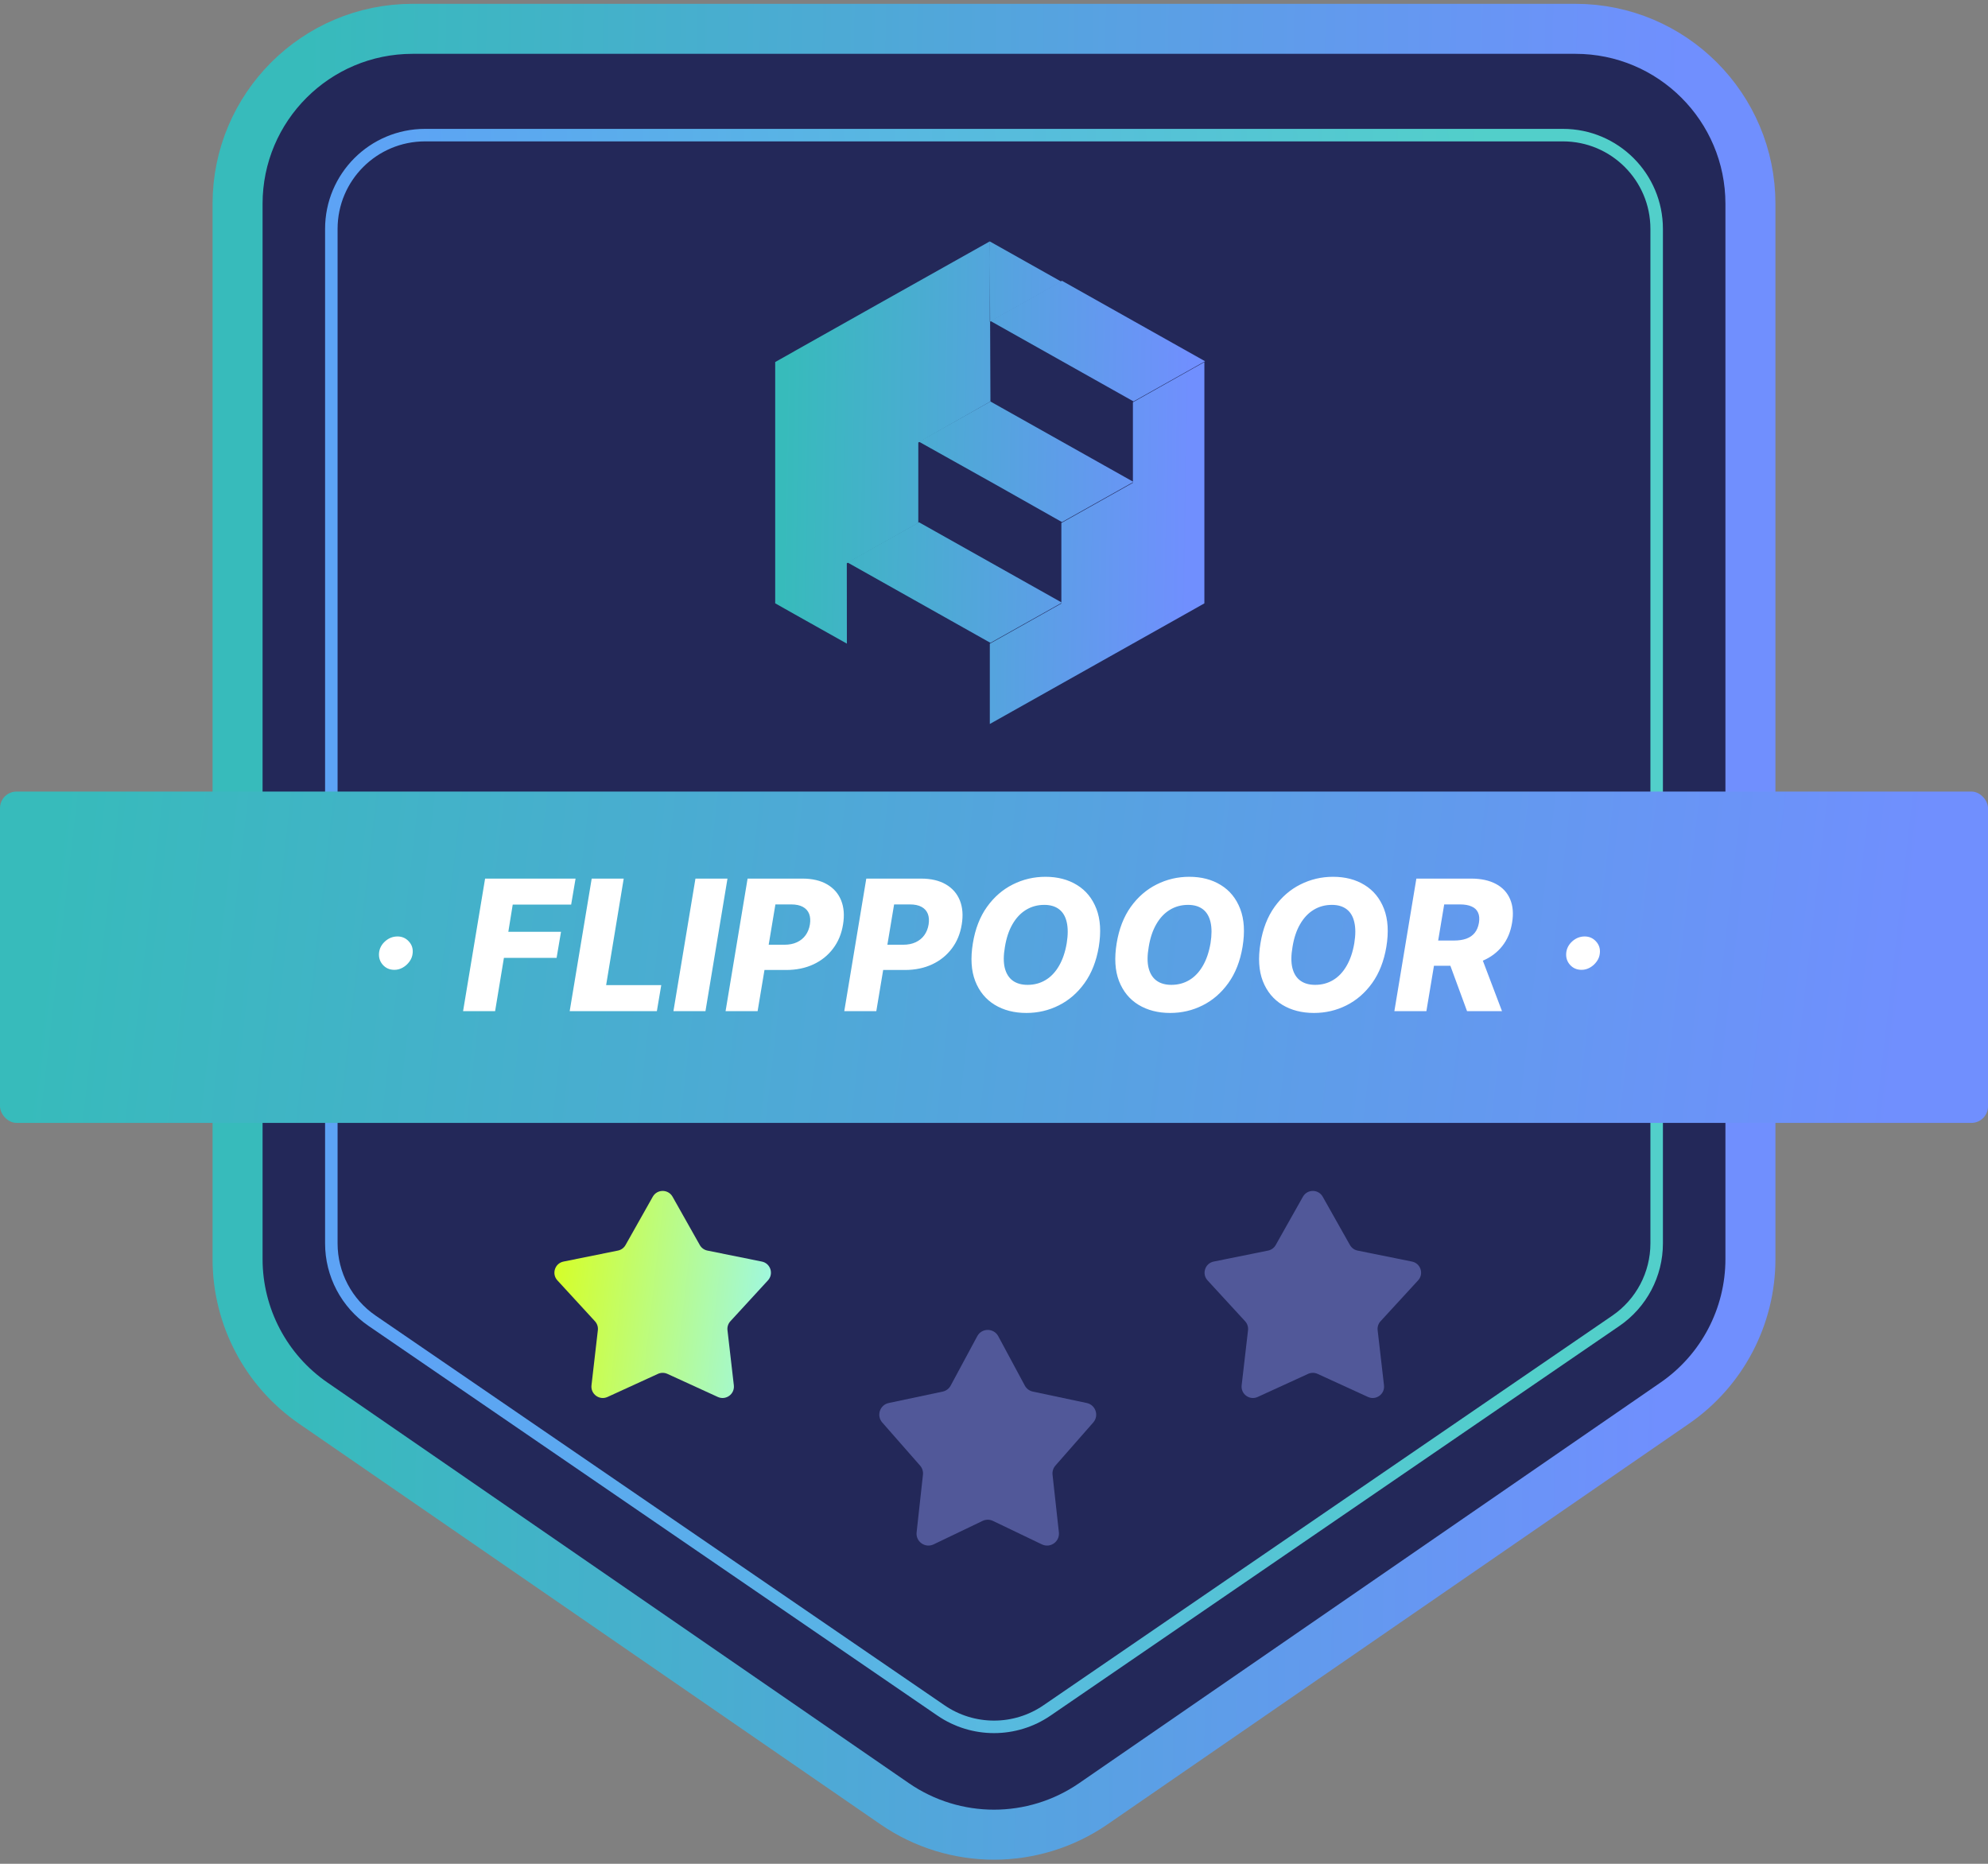 <svg width="96" height="90" viewBox="0 0 96 90" fill="none" xmlns="http://www.w3.org/2000/svg">
<rect x="0" y="0" width="96" height="90" fill="#808080" stroke="none"/>
<path d="M19.925 1.392C15.256 1.392 11.472 5.177 11.472 9.845V60.796C11.472 63.576 12.839 66.179 15.129 67.756L43.204 87.101C46.092 89.091 49.908 89.091 52.796 87.101L80.871 67.756C83.161 66.179 84.528 63.576 84.528 60.796V9.845C84.528 5.177 80.744 1.392 76.076 1.392H19.925Z" fill="url(#paint0_linear_10753_23872)" stroke="url(#paint1_linear_10753_23872)" stroke-width="2.415"/>
<path d="M16 11.053C16 8.552 18.027 6.525 20.528 6.525H75.472C77.973 6.525 80 8.552 80 11.053V60.042C80 61.536 79.263 62.934 78.031 63.778L50.559 82.595C49.017 83.651 46.983 83.651 45.441 82.595L17.969 63.778C16.737 62.934 16 61.536 16 60.042V11.053Z" stroke="url(#paint2_linear_10753_23872)" stroke-width="0.604"/>
<path fill-rule="evenodd" clip-rule="evenodd" d="M38.362 29.657L40.896 31.08L40.892 27.2L44.345 25.253L44.345 21.369L47.828 19.388L47.796 11.656L42.383 14.695L38.362 16.958L38.362 16.96L37.434 17.482L37.434 29.133L38.362 29.657ZM47.8 11.66L47.8 15.54L51.251 13.6L47.8 11.66ZM54.708 23.313L51.253 25.253L51.253 29.142L47.798 31.082L47.798 34.96L57.697 29.396L58.159 29.135L58.159 17.484L57.697 17.744L57.697 17.746L57.695 17.744L54.708 19.424L54.708 23.313Z" fill="url(#paint3_linear_10753_23872)"/>
<path fill-rule="evenodd" clip-rule="evenodd" d="M54.738 23.271L51.283 25.211L48.113 23.42L44.375 21.328L47.828 19.388L54.276 23.012L54.738 23.271ZM58.193 17.444L54.738 19.384L47.83 15.5L51.281 13.558L58.193 17.444ZM40.923 27.159L44.376 25.219L51.283 29.102L47.828 31.042L40.923 27.159Z" fill="url(#paint4_linear_10753_23872)"/>
<path d="M47.192 64.522C47.409 64.119 47.987 64.119 48.205 64.522L49.488 66.908C49.568 67.057 49.71 67.163 49.876 67.198L52.479 67.749C52.909 67.839 53.082 68.36 52.792 68.69L50.966 70.771C50.86 70.893 50.809 71.053 50.827 71.214L51.133 73.994C51.183 74.443 50.72 74.771 50.313 74.576L47.947 73.441C47.79 73.366 47.607 73.366 47.45 73.441L45.083 74.576C44.676 74.771 44.213 74.443 44.263 73.994L44.569 71.214C44.587 71.053 44.537 70.893 44.43 70.771L42.604 68.69C42.314 68.36 42.487 67.839 42.917 67.749L45.521 67.198C45.686 67.163 45.828 67.057 45.908 66.908L47.192 64.522Z" fill="#515899"/>
<path d="M31.522 57.788C31.732 57.415 32.268 57.415 32.478 57.788L33.793 60.121C33.871 60.26 34.006 60.358 34.163 60.389L36.788 60.919C37.207 61.003 37.373 61.514 37.083 61.828L35.271 63.8C35.163 63.917 35.111 64.076 35.13 64.234L35.437 66.894C35.486 67.319 35.052 67.635 34.663 67.457L32.228 66.342C32.083 66.276 31.917 66.276 31.772 66.342L29.337 67.457C28.948 67.635 28.514 67.319 28.563 66.894L28.87 64.234C28.889 64.076 28.837 63.917 28.729 63.8L26.917 61.828C26.628 61.514 26.793 61.003 27.212 60.919L29.837 60.389C29.994 60.358 30.129 60.26 30.207 60.121L31.522 57.788Z" fill="url(#paint5_linear_10753_23872)"/>
<path d="M62.918 57.788C63.128 57.415 63.664 57.415 63.874 57.788L65.189 60.121C65.268 60.26 65.403 60.358 65.559 60.389L68.184 60.919C68.603 61.003 68.769 61.514 68.479 61.828L66.667 63.8C66.559 63.917 66.508 64.076 66.526 64.234L66.833 66.894C66.882 67.319 66.448 67.635 66.06 67.457L63.625 66.342C63.48 66.276 63.313 66.276 63.168 66.342L60.733 67.457C60.344 67.635 59.91 67.319 59.959 66.894L60.267 64.234C60.285 64.076 60.233 63.917 60.125 63.8L58.313 61.828C58.024 61.514 58.19 61.003 58.609 60.919L61.234 60.389C61.39 60.358 61.525 60.26 61.603 60.121L62.918 57.788Z" fill="#515899"/>
<rect y="38.223" width="96" height="16" rx="0.8" fill="url(#paint6_linear_10753_23872)"/>
<path d="M19.047 46.832C18.82 46.832 18.634 46.753 18.491 46.595C18.347 46.437 18.284 46.245 18.303 46.02C18.324 45.799 18.422 45.611 18.597 45.454C18.772 45.298 18.972 45.22 19.197 45.22C19.411 45.22 19.592 45.298 19.737 45.454C19.885 45.611 19.949 45.799 19.928 46.02C19.916 46.17 19.864 46.306 19.775 46.429C19.687 46.552 19.579 46.65 19.45 46.723C19.321 46.796 19.186 46.832 19.047 46.832ZM22.362 48.826L23.425 42.426H27.794L27.581 43.682H24.759L24.547 44.995H27.091L26.878 46.254H24.334L23.909 48.826H22.362ZM27.51 48.826L28.573 42.426H30.119L29.27 47.57H31.932L31.72 48.826H27.51ZM35.13 42.426L34.067 48.826H32.52L33.583 42.426H35.13ZM35.038 48.826L36.101 42.426H38.745C39.224 42.426 39.623 42.519 39.941 42.704C40.26 42.89 40.486 43.149 40.62 43.482C40.753 43.816 40.783 44.202 40.71 44.642C40.639 45.086 40.48 45.472 40.232 45.801C39.986 46.13 39.669 46.386 39.282 46.567C38.895 46.748 38.454 46.839 37.96 46.839H36.332L36.535 45.62H37.879C38.114 45.62 38.317 45.579 38.488 45.498C38.661 45.417 38.8 45.303 38.904 45.157C39.008 45.012 39.077 44.84 39.11 44.642C39.141 44.444 39.129 44.273 39.073 44.129C39.016 43.983 38.915 43.871 38.77 43.792C38.626 43.713 38.438 43.673 38.207 43.673H37.444L36.585 48.826H35.038ZM40.77 48.826L41.833 42.426H44.477C44.956 42.426 45.355 42.519 45.673 42.704C45.992 42.89 46.218 43.149 46.352 43.482C46.485 43.816 46.515 44.202 46.442 44.642C46.371 45.086 46.212 45.472 45.964 45.801C45.718 46.13 45.401 46.386 45.014 46.567C44.627 46.748 44.186 46.839 43.692 46.839H42.064L42.267 45.62H43.611C43.846 45.62 44.049 45.579 44.22 45.498C44.393 45.417 44.532 45.303 44.636 45.157C44.74 45.012 44.809 44.84 44.842 44.642C44.873 44.444 44.861 44.273 44.805 44.129C44.748 43.983 44.647 43.871 44.502 43.792C44.358 43.713 44.17 43.673 43.939 43.673H43.176L42.317 48.826H40.77ZM53.059 45.726C52.942 46.416 52.713 46.998 52.371 47.473C52.032 47.946 51.618 48.304 51.13 48.548C50.645 48.792 50.123 48.914 49.565 48.914C48.975 48.914 48.465 48.782 48.034 48.52C47.602 48.257 47.289 47.875 47.093 47.373C46.899 46.871 46.862 46.262 46.98 45.545C47.093 44.855 47.319 44.272 47.659 43.795C48 43.318 48.416 42.956 48.905 42.711C49.397 42.463 49.924 42.339 50.487 42.339C51.072 42.339 51.579 42.471 52.009 42.736C52.44 43 52.752 43.385 52.946 43.889C53.14 44.393 53.177 45.005 53.059 45.726ZM51.512 45.545C51.576 45.143 51.576 44.804 51.512 44.529C51.449 44.254 51.326 44.047 51.143 43.907C50.96 43.766 50.721 43.695 50.427 43.695C50.102 43.695 49.809 43.775 49.546 43.935C49.286 44.094 49.068 44.325 48.893 44.629C48.718 44.931 48.596 45.297 48.527 45.726C48.456 46.132 48.454 46.471 48.521 46.742C48.59 47.013 48.718 47.217 48.905 47.354C49.093 47.49 49.331 47.557 49.621 47.557C49.944 47.557 50.235 47.479 50.493 47.323C50.751 47.167 50.967 46.939 51.14 46.639C51.315 46.339 51.439 45.974 51.512 45.545ZM60.002 45.726C59.886 46.416 59.657 46.998 59.315 47.473C58.975 47.946 58.562 48.304 58.074 48.548C57.589 48.792 57.067 48.914 56.509 48.914C55.919 48.914 55.409 48.782 54.977 48.52C54.546 48.257 54.233 47.875 54.037 47.373C53.843 46.871 53.806 46.262 53.924 45.545C54.037 44.855 54.263 44.272 54.602 43.795C54.944 43.318 55.36 42.956 55.849 42.711C56.341 42.463 56.868 42.339 57.431 42.339C58.016 42.339 58.523 42.471 58.952 42.736C59.384 43 59.696 43.385 59.89 43.889C60.084 44.393 60.121 45.005 60.002 45.726ZM58.456 45.545C58.52 45.143 58.52 44.804 58.456 44.529C58.393 44.254 58.27 44.047 58.087 43.907C57.903 43.766 57.665 43.695 57.371 43.695C57.046 43.695 56.752 43.775 56.49 43.935C56.229 44.094 56.012 44.325 55.837 44.629C55.662 44.931 55.54 45.297 55.471 45.726C55.4 46.132 55.398 46.471 55.465 46.742C55.534 47.013 55.662 47.217 55.849 47.354C56.037 47.49 56.275 47.557 56.565 47.557C56.888 47.557 57.178 47.479 57.437 47.323C57.695 47.167 57.911 46.939 58.084 46.639C58.259 46.339 58.383 45.974 58.456 45.545ZM66.946 45.726C66.829 46.416 66.6 46.998 66.259 47.473C65.919 47.946 65.505 48.304 65.018 48.548C64.532 48.792 64.011 48.914 63.452 48.914C62.863 48.914 62.352 48.782 61.921 48.52C61.49 48.257 61.176 47.875 60.98 47.373C60.787 46.871 60.749 46.262 60.868 45.545C60.98 44.855 61.206 44.272 61.546 43.795C61.888 43.318 62.303 42.956 62.793 42.711C63.285 42.463 63.812 42.339 64.374 42.339C64.96 42.339 65.467 42.471 65.896 42.736C66.327 43 66.64 43.385 66.834 43.889C67.027 44.393 67.065 45.005 66.946 45.726ZM65.399 45.545C65.464 45.143 65.464 44.804 65.399 44.529C65.337 44.254 65.214 44.047 65.031 43.907C64.847 43.766 64.609 43.695 64.315 43.695C63.99 43.695 63.696 43.775 63.434 43.935C63.173 44.094 62.956 44.325 62.781 44.629C62.605 44.931 62.484 45.297 62.415 45.726C62.344 46.132 62.342 46.471 62.409 46.742C62.477 47.013 62.605 47.217 62.793 47.354C62.98 47.49 63.219 47.557 63.509 47.557C63.831 47.557 64.122 47.479 64.38 47.323C64.639 47.167 64.854 46.939 65.027 46.639C65.202 46.339 65.326 45.974 65.399 45.545ZM67.334 48.826L68.396 42.426H71.04C71.519 42.426 71.919 42.513 72.24 42.685C72.561 42.856 72.789 43.102 72.924 43.423C73.06 43.742 73.091 44.12 73.018 44.557C72.947 44.999 72.789 45.375 72.543 45.685C72.299 45.994 71.985 46.229 71.599 46.392C71.216 46.554 70.781 46.636 70.293 46.636H68.621L68.827 45.417H70.212C70.443 45.417 70.643 45.387 70.812 45.326C70.981 45.264 71.115 45.17 71.215 45.045C71.317 44.918 71.385 44.755 71.418 44.557C71.449 44.359 71.435 44.196 71.374 44.067C71.316 43.935 71.213 43.838 71.065 43.773C70.919 43.706 70.731 43.673 70.502 43.673H69.74L68.88 48.826H67.334ZM71.421 45.901L72.531 48.826H70.843L69.768 45.901H71.421ZM76.376 46.832C76.149 46.832 75.963 46.753 75.82 46.595C75.676 46.437 75.613 46.245 75.632 46.02C75.653 45.799 75.751 45.611 75.926 45.454C76.101 45.298 76.301 45.22 76.526 45.22C76.74 45.22 76.921 45.298 77.066 45.454C77.214 45.611 77.278 45.799 77.257 46.02C77.245 46.17 77.194 46.306 77.104 46.429C77.016 46.552 76.908 46.65 76.779 46.723C76.65 46.796 76.515 46.832 76.376 46.832Z" fill="white"/>
<defs>
<linearGradient id="paint0_linear_10753_23872" x1="48" y1="2.6" x2="48" y2="88.939" gradientUnits="userSpaceOnUse">
<stop stop-color="#232859"/>
<stop offset="1" stop-color="#232859"/>
</linearGradient>
<linearGradient id="paint1_linear_10753_23872" x1="14.445" y1="17.879" x2="81.172" y2="18.927" gradientUnits="userSpaceOnUse">
<stop stop-color="#37BBBB"/>
<stop offset="1" stop-color="#708FFE"/>
</linearGradient>
<linearGradient id="paint2_linear_10753_23872" x1="80" y1="72.601" x2="20.672" y2="74.704" gradientUnits="userSpaceOnUse">
<stop offset="0.099" stop-color="#52CFCA"/>
<stop offset="1" stop-color="#5DA3F5"/>
</linearGradient>
<linearGradient id="paint3_linear_10753_23872" x1="37.953" y1="15.78" x2="57.56" y2="16.115" gradientUnits="userSpaceOnUse">
<stop stop-color="#37BBBB"/>
<stop offset="1" stop-color="#708FFE"/>
</linearGradient>
<linearGradient id="paint4_linear_10753_23872" x1="37.953" y1="15.78" x2="57.56" y2="16.115" gradientUnits="userSpaceOnUse">
<stop stop-color="#37BBBB"/>
<stop offset="1" stop-color="#708FFE"/>
</linearGradient>
<linearGradient id="paint5_linear_10753_23872" x1="25.527" y1="55.933" x2="39.017" y2="57.457" gradientUnits="userSpaceOnUse">
<stop offset="0.099" stop-color="#D8FF20"/>
<stop offset="1" stop-color="#99F7F4"/>
</linearGradient>
<linearGradient id="paint6_linear_10753_23872" x1="2.4" y1="41.054" x2="91.916" y2="51.358" gradientUnits="userSpaceOnUse">
<stop stop-color="#37BBBB"/>
<stop offset="1" stop-color="#708FFE"/>
</linearGradient>
</defs>
</svg>
